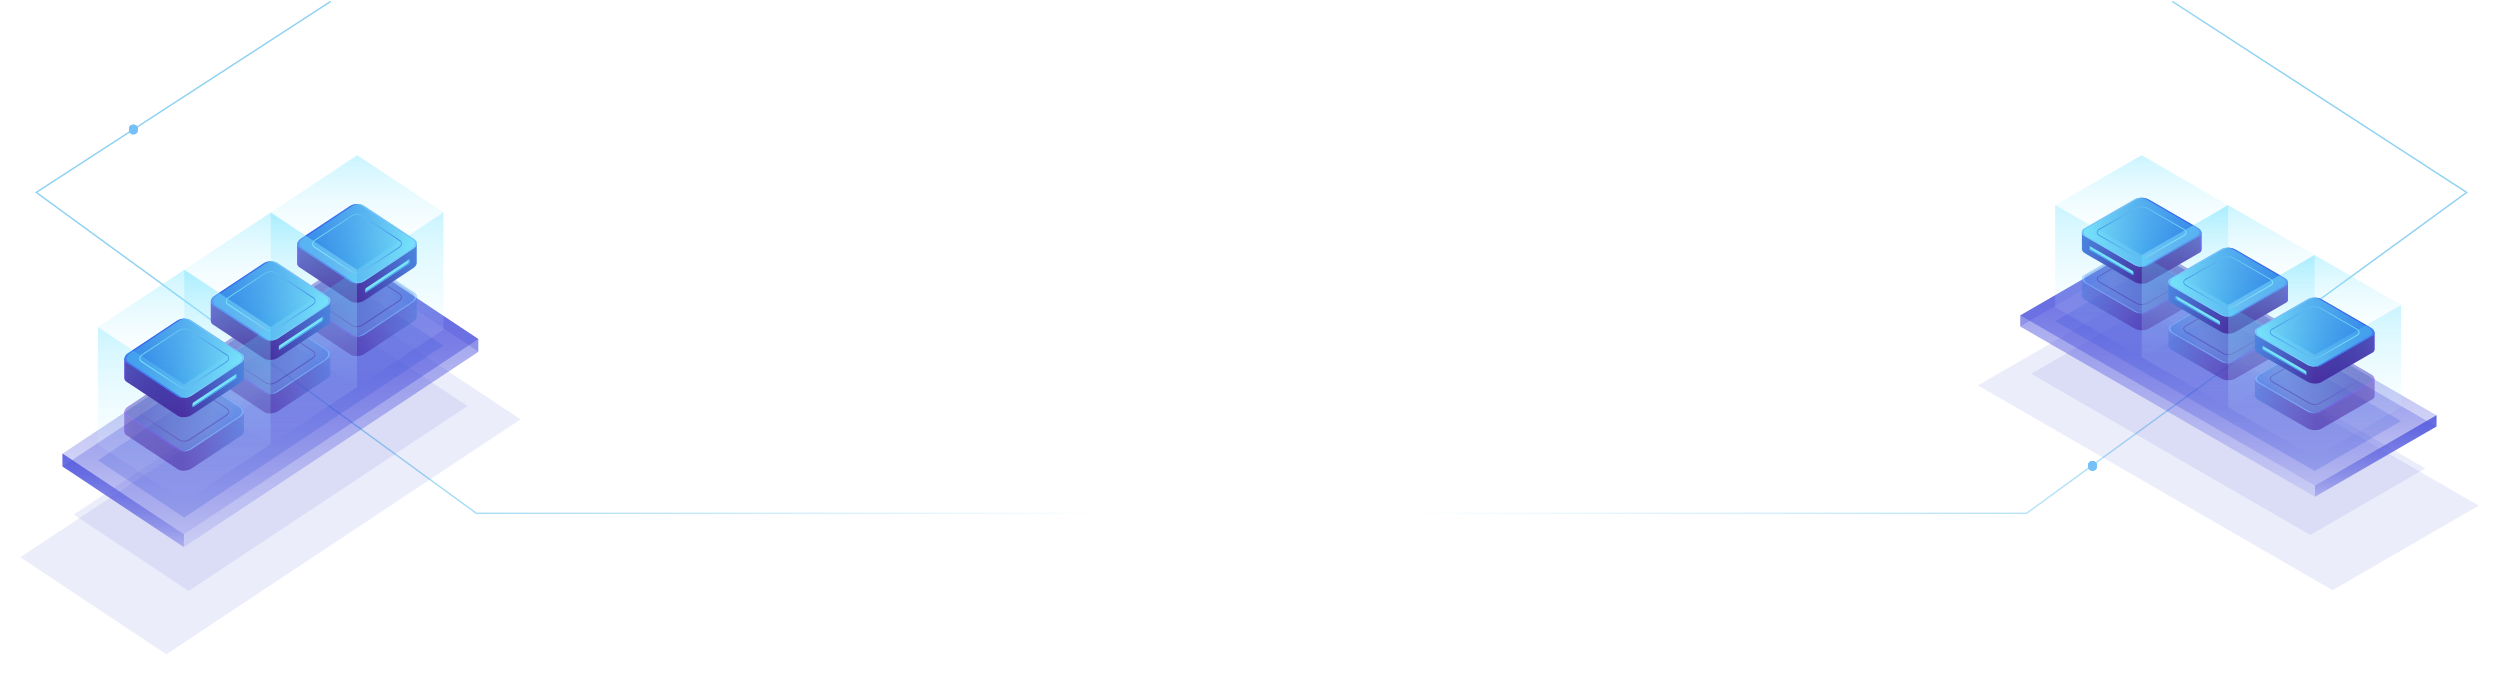 <svg width="1724" height="466" viewBox="0 0 1724 466" fill="none" xmlns="http://www.w3.org/2000/svg">
<path d="M1498 1L1701 132.686L1397.5 354L863 354" stroke="url(#paint0_linear_0_1)" stroke-opacity="0.5"/>
<path d="M228 1L25 132.686L328.5 354L863 354" stroke="url(#paint1_linear_0_1)" stroke-opacity="0.5"/>
<g filter="url(#filter0_f_0_1)">
<path d="M1464.87 207.512L1709.33 348.662L1608.56 407L1364 265.775L1464.87 207.512Z" fill="#444ADB" fill-opacity="0.1"/>
</g>
<path d="M1480.07 211.91L1672.5 323.017L1593.17 368.938L1400.67 257.772L1480.07 211.91Z" fill="#444ADB" fill-opacity="0.1"/>
<path d="M1476.98 176.739L1680.19 294.069L1596.42 342.562L1393.14 225.17L1476.98 176.739Z" fill="url(#paint2_linear_0_1)" fill-opacity="0.6"/>
<path d="M1680.19 294.066V286.371L1596.42 334.864L1596.42 342.561L1680.19 294.066Z" fill="url(#paint3_linear_0_1)" fill-opacity="0.6"/>
<path d="M1680.19 294.066V286.371L1596.42 334.864L1596.42 342.561L1680.19 294.066Z" fill="url(#paint4_linear_0_1)" fill-opacity="0.6"/>
<path d="M1477.03 169.076L1680.19 286.371L1596.42 334.864L1393.18 217.507L1477.03 169.076Z" fill="url(#paint5_linear_0_1)" fill-opacity="0.6"/>
<g filter="url(#filter1_f_0_1)">
<path d="M1536.48 221.501L1476.83 187.056L1417.26 221.453L1476.97 255.942L1536.55 290.31L1596.26 324.799L1655.77 290.358L1596.11 255.913L1536.48 221.501Z" fill="#2A48DA" fill-opacity="0.2"/>
</g>
<path d="M1476.94 176.711V169.016L1393.17 217.509L1393.17 225.207L1476.94 176.711Z" fill="#444ADB" fill-opacity="0.6"/>
<g opacity="0.5">
<path d="M1435.68 192.316H1453.08L1472.43 181.198C1474.88 179.754 1479.29 179.971 1482.17 181.631L1500.8 192.389H1518.13V204.012C1518.2 204.951 1517.62 205.89 1516.47 206.612L1481.45 226.827C1479 228.271 1474.59 228.054 1471.71 226.394L1438.06 206.973C1436.54 206.106 1435.75 205.023 1435.68 203.94V192.316Z" fill="url(#paint6_linear_0_1)"/>
<path d="M1516.97 204.807V193.183H1499.65L1481.02 182.425C1478.13 180.765 1473.8 180.62 1471.27 181.992L1451.92 193.183H1435.68V192.389H1453.08L1472.43 181.198C1474.88 179.754 1479.29 179.971 1482.17 181.631L1500.8 192.389H1518.13V204.012C1518.2 204.951 1517.62 205.89 1516.47 206.612L1516.25 206.756C1516.83 206.106 1517.05 205.456 1516.97 204.807Z" fill="#4908D4"/>
<path d="M1481.38 215.131L1516.4 194.915C1518.85 193.472 1518.56 190.945 1515.67 189.284L1482.03 169.863C1479.14 168.202 1474.81 168.058 1472.28 169.43L1437.27 189.645C1434.81 191.089 1435.1 193.616 1437.99 195.276L1471.71 214.77C1474.59 216.43 1478.93 216.575 1481.38 215.131Z" fill="url(#paint7_linear_0_1)"/>
<path d="M1437.41 189.717L1472.43 169.502C1473.73 168.78 1475.53 168.419 1477.34 168.563C1476.04 168.635 1474.74 168.924 1473.8 169.502L1438.78 189.717C1436.33 191.161 1436.62 193.688 1439.5 195.348L1473.15 214.77C1474.52 215.564 1476.25 215.997 1477.99 216.141C1475.89 216.286 1473.58 215.78 1471.78 214.77L1438.13 195.348C1435.17 193.688 1434.88 191.161 1437.41 189.717Z" fill="#6EB8FC"/>
<path d="M1477.12 210.366C1478.35 210.366 1479.5 210.149 1480.44 209.644L1506.5 194.627C1507.44 194.121 1507.88 193.399 1507.88 192.533C1507.88 191.594 1507.15 190.584 1505.93 189.934L1480.87 175.494C1478.64 174.195 1475.24 174.05 1473.37 175.206L1447.3 190.223C1446.36 190.728 1445.93 191.45 1445.93 192.316C1445.93 193.255 1446.65 194.266 1447.88 194.915L1472.93 209.355C1474.09 210.005 1475.68 210.366 1477.12 210.366ZM1476.69 174.917C1478.06 174.917 1479.5 175.278 1480.66 175.927L1505.71 190.367C1506.72 190.945 1507.3 191.739 1507.3 192.461C1507.3 193.038 1506.94 193.616 1506.22 194.049L1480.15 209.066C1478.35 210.077 1475.24 209.933 1473.22 208.777L1448.17 194.338C1447.16 193.76 1446.58 192.966 1446.58 192.244C1446.58 191.667 1446.94 191.089 1447.66 190.656L1473.73 175.639C1474.52 175.133 1475.53 174.917 1476.69 174.917Z" fill="#200689"/>
<path d="M1479.86 215.131L1514.88 194.915C1517.33 193.471 1517.05 190.944 1514.16 189.284L1480.51 169.863C1479.14 169.069 1477.48 168.635 1475.75 168.491C1477.91 168.347 1480.22 168.78 1482.03 169.863L1515.75 189.356C1518.63 191.017 1518.92 193.544 1516.47 194.988L1481.45 215.203C1480.15 215.925 1478.35 216.286 1476.47 216.141C1477.7 215.997 1478.93 215.708 1479.86 215.131Z" fill="#4908D4"/>
</g>
<path d="M1435.68 160.189H1453.08L1472.43 149.07C1474.88 147.626 1479.29 147.843 1482.17 149.503L1500.8 160.261H1518.13V171.885C1518.2 172.823 1517.62 173.762 1516.47 174.484L1481.45 194.699C1479 196.143 1474.59 195.927 1471.71 194.266L1438.06 174.845C1436.54 173.978 1435.75 172.895 1435.68 171.813V160.189Z" fill="url(#paint8_linear_0_1)"/>
<path d="M1516.97 172.679V161.055H1499.65L1481.02 150.298C1478.13 148.637 1473.8 148.493 1471.27 149.864L1451.92 161.055H1435.68V160.261H1453.08L1472.43 149.07C1474.88 147.626 1479.29 147.843 1482.17 149.503L1500.8 160.261H1518.13V171.885C1518.2 172.823 1517.62 173.762 1516.47 174.484L1516.25 174.628C1516.83 174.051 1517.05 173.329 1516.97 172.679Z" fill="#4908D4"/>
<path d="M1481.38 183.003L1516.4 162.787C1518.85 161.343 1518.56 158.816 1515.67 157.156L1482.03 137.735C1479.14 136.074 1474.81 135.93 1472.28 137.302L1437.27 157.517C1434.81 158.961 1435.1 161.488 1437.99 163.148L1471.71 182.642C1474.59 184.302 1478.93 184.447 1481.38 183.003Z" fill="url(#paint9_linear_0_1)"/>
<path d="M1437.41 157.589L1472.43 137.374C1473.73 136.652 1475.53 136.291 1477.34 136.436C1476.04 136.508 1474.74 136.797 1473.8 137.374L1438.78 157.589C1436.33 159.033 1436.62 161.56 1439.5 163.221L1473.15 182.642C1474.52 183.436 1476.25 183.869 1477.99 184.014C1475.89 184.158 1473.58 183.653 1471.78 182.642L1438.13 163.221C1435.17 161.56 1434.88 159.033 1437.41 157.589Z" fill="#6EB8FC"/>
<path d="M1477.12 178.238C1478.35 178.238 1479.5 178.021 1480.44 177.516L1506.5 162.499C1507.44 161.994 1507.88 161.272 1507.88 160.405C1507.88 159.467 1507.15 158.456 1505.93 157.806L1480.87 143.367C1478.64 142.067 1475.24 141.923 1473.37 143.078L1447.3 158.095C1446.36 158.6 1445.93 159.322 1445.93 160.189C1445.93 161.127 1446.65 162.138 1447.88 162.788L1472.93 177.227C1474.09 177.877 1475.68 178.238 1477.12 178.238ZM1480.08 176.938C1478.27 177.949 1475.17 177.805 1473.15 176.65L1448.1 162.21C1447.09 161.633 1446.51 160.838 1446.51 160.116C1446.51 159.539 1446.87 158.961 1447.59 158.528L1473.65 143.511C1475.39 142.5 1478.56 142.645 1480.59 143.8L1505.64 158.239C1506.65 158.817 1507.23 159.611 1507.23 160.333C1507.23 160.911 1506.87 161.488 1506.14 161.921L1480.08 176.938Z" fill="url(#paint10_linear_0_1)"/>
<path d="M1479.86 183.003L1514.88 162.788C1517.33 161.344 1517.05 158.817 1514.16 157.156L1480.51 137.735C1479.14 136.941 1477.48 136.508 1475.75 136.363C1477.91 136.219 1480.22 136.652 1482.03 137.735L1515.75 157.228C1518.63 158.889 1518.92 161.416 1516.47 162.86L1481.45 183.075C1480.15 183.797 1478.35 184.158 1476.47 184.014C1477.7 183.869 1478.93 183.58 1479.86 183.003Z" fill="#2551EC"/>
<path d="M1470.69 189.501L1441.09 172.39C1440.8 172.245 1440.59 171.812 1440.59 171.451V170.08C1440.59 169.719 1440.8 169.574 1441.09 169.719L1470.69 186.829C1470.98 186.974 1471.2 187.407 1471.2 187.768V189.14C1471.2 189.501 1470.98 189.717 1470.69 189.501Z" fill="#6DE0F6"/>
<path d="M1441.74 172.029C1441.45 171.884 1441.24 171.451 1441.24 171.09V169.791L1441.09 169.719C1440.8 169.574 1440.59 169.719 1440.59 170.08V171.451C1440.59 171.812 1440.8 172.245 1441.09 172.39L1470.69 189.501C1470.98 189.645 1471.2 189.501 1471.2 189.14V189.067L1441.74 172.029Z" fill="#267FE5"/>
<path d="M1476.83 107L1536.48 141.445L1476.97 175.887L1417.26 141.397L1476.83 107Z" fill="url(#paint11_linear_0_1)" fill-opacity="0.6"/>
<path d="M1536.48 211.984L1536.48 141.445L1476.97 175.887L1476.91 246.381L1536.48 211.984Z" fill="url(#paint12_linear_0_1)" fill-opacity="0.6"/>
<path d="M1417.23 211.866V141.327L1476.94 175.816L1476.88 246.311L1417.23 211.866Z" fill="url(#paint13_linear_0_1)" fill-opacity="0.6"/>
<g opacity="0.5">
<path d="M1495.34 226.755H1512.74L1532.09 215.637C1534.55 214.193 1538.95 214.409 1541.84 216.07L1560.46 226.827H1577.79V238.451C1577.86 239.39 1577.29 240.328 1576.13 241.05L1541.12 261.266C1538.66 262.71 1534.26 262.493 1531.37 260.833L1497.72 241.411C1496.21 240.545 1495.41 239.462 1495.34 238.379V226.755Z" fill="url(#paint14_linear_0_1)"/>
<path d="M1576.64 239.245V227.622H1559.31L1540.68 216.864C1537.79 215.204 1533.46 215.059 1530.94 216.431L1511.59 227.622H1495.34V226.827H1512.74L1532.09 215.637C1534.55 214.193 1538.95 214.409 1541.84 216.07L1560.46 226.827H1577.79V238.451C1577.86 239.39 1577.29 240.328 1576.13 241.05L1575.91 241.195C1576.49 240.545 1576.71 239.895 1576.64 239.245Z" fill="#4908D4"/>
<path d="M1541.04 249.57L1576.06 229.354C1578.51 227.91 1578.22 225.384 1575.34 223.723L1541.69 204.302C1538.8 202.641 1534.47 202.497 1531.95 203.869L1496.93 224.084C1494.48 225.528 1494.76 228.055 1497.65 229.715L1531.37 249.209C1534.26 250.869 1538.59 251.014 1541.04 249.57Z" fill="url(#paint15_linear_0_1)"/>
<path d="M1497.07 224.156L1532.09 203.941C1533.39 203.219 1535.19 202.858 1537 203.002C1535.7 203.074 1534.4 203.363 1533.46 203.941L1498.45 224.156C1495.99 225.6 1496.28 228.127 1499.17 229.787L1532.81 249.209C1534.18 250.003 1535.92 250.436 1537.65 250.58C1535.56 250.725 1533.24 250.219 1531.44 249.209L1497.8 229.787C1494.84 228.127 1494.55 225.6 1497.07 224.156Z" fill="#6EB8FC"/>
<path d="M1536.78 244.805C1538.01 244.805 1539.17 244.588 1540.1 244.083L1566.17 229.066C1567.11 228.56 1567.54 227.838 1567.54 226.972C1567.54 226.033 1566.82 225.022 1565.59 224.373L1540.54 209.933C1538.3 208.634 1534.91 208.489 1533.03 209.644L1506.97 224.661C1506.03 225.167 1505.59 225.889 1505.59 226.755C1505.59 227.694 1506.32 228.705 1507.54 229.354L1532.6 243.794C1533.75 244.444 1535.34 244.805 1536.78 244.805ZM1536.35 209.356C1537.72 209.356 1539.17 209.717 1540.32 210.366L1565.37 224.806C1566.38 225.383 1566.96 226.178 1566.96 226.9C1566.96 227.477 1566.6 228.055 1565.88 228.488L1539.82 243.505C1538.01 244.516 1534.91 244.371 1532.88 243.216L1507.83 228.777C1506.82 228.199 1506.24 227.405 1506.24 226.683C1506.24 226.105 1506.6 225.528 1507.33 225.095L1533.39 210.078C1534.18 209.572 1535.2 209.356 1536.35 209.356Z" fill="#200689"/>
<path d="M1539.53 249.57L1574.54 229.355C1577 227.911 1576.71 225.384 1573.82 223.723L1540.18 204.302C1538.8 203.508 1537.14 203.075 1535.41 202.93C1537.58 202.786 1539.89 203.219 1541.69 204.302L1575.41 223.795C1578.3 225.456 1578.59 227.983 1576.13 229.427L1541.11 249.642C1539.82 250.364 1538.01 250.725 1536.13 250.581C1537.36 250.436 1538.59 250.147 1539.53 249.57Z" fill="#4908D4"/>
</g>
<path d="M1495.34 194.628H1512.74L1532.09 183.509C1534.55 182.065 1538.95 182.282 1541.84 183.942L1560.46 194.7H1577.79V206.324C1577.86 207.262 1577.29 208.201 1576.13 208.923L1541.12 229.138C1538.66 230.582 1534.26 230.365 1531.37 228.705L1497.72 209.284C1496.21 208.417 1495.41 207.334 1495.34 206.251V194.628Z" fill="url(#paint16_linear_0_1)"/>
<path d="M1576.64 207.118V195.494H1559.31L1540.68 184.737C1537.79 183.076 1533.46 182.932 1530.94 184.303L1511.59 195.494H1495.34V194.7H1512.74L1532.09 183.509C1534.55 182.065 1538.95 182.282 1541.84 183.942L1560.46 194.7H1577.79V206.324C1577.86 207.262 1577.29 208.201 1576.13 208.923L1575.91 209.067C1576.49 208.49 1576.71 207.768 1576.64 207.118Z" fill="#4908D4"/>
<path d="M1541.04 217.442L1576.06 197.227C1578.51 195.783 1578.22 193.256 1575.34 191.595L1541.69 172.174C1538.8 170.514 1534.47 170.369 1531.95 171.741L1496.93 191.956C1494.48 193.4 1494.76 195.927 1497.65 197.588L1531.37 217.081C1534.26 218.742 1538.59 218.886 1541.04 217.442Z" fill="url(#paint17_linear_0_1)"/>
<path d="M1497.07 192.028L1532.09 171.813C1533.39 171.091 1535.19 170.73 1537 170.875C1535.7 170.947 1534.4 171.236 1533.46 171.813L1498.45 192.028C1495.99 193.472 1496.28 195.999 1499.17 197.66L1532.81 217.081C1534.18 217.875 1535.92 218.308 1537.65 218.453C1535.56 218.597 1533.24 218.092 1531.44 217.081L1497.8 197.66C1494.84 195.999 1494.55 193.472 1497.07 192.028Z" fill="#6EB8FC"/>
<path d="M1536.78 212.677C1538.01 212.677 1539.17 212.46 1540.1 211.955L1566.17 196.938C1567.11 196.432 1567.54 195.71 1567.54 194.844C1567.54 193.906 1566.82 192.895 1565.59 192.245L1540.54 177.805C1538.3 176.506 1534.91 176.362 1533.03 177.517L1506.97 192.534C1506.03 193.039 1505.59 193.761 1505.59 194.627C1505.59 195.566 1506.32 196.577 1507.54 197.227L1532.6 211.666C1533.75 212.316 1535.34 212.677 1536.78 212.677ZM1539.74 211.377C1537.94 212.388 1534.83 212.244 1532.81 211.089L1507.76 196.649C1506.75 196.071 1506.17 195.277 1506.17 194.555C1506.17 193.978 1506.53 193.4 1507.25 192.967L1533.32 177.95C1535.05 176.939 1538.23 177.083 1540.25 178.239L1565.3 192.678C1566.31 193.256 1566.89 194.05 1566.89 194.772C1566.89 195.349 1566.53 195.927 1565.81 196.36L1539.74 211.377Z" fill="url(#paint18_linear_0_1)"/>
<path d="M1539.53 217.442L1574.54 197.227C1577 195.783 1576.71 193.256 1573.82 191.595L1540.18 172.174C1538.8 171.38 1537.14 170.947 1535.41 170.802C1537.58 170.658 1539.89 171.091 1541.69 172.174L1575.41 191.668C1578.3 193.328 1578.59 195.855 1576.13 197.299L1541.11 217.514C1539.82 218.236 1538.01 218.597 1536.13 218.453C1537.36 218.308 1538.59 218.02 1539.53 217.442Z" fill="#2551EC"/>
<path d="M1530.36 223.94L1500.76 206.829C1500.47 206.685 1500.25 206.251 1500.25 205.89V204.519C1500.25 204.158 1500.47 204.013 1500.76 204.158L1530.36 221.268C1530.65 221.413 1530.86 221.846 1530.86 222.207V223.579C1530.86 223.94 1530.65 224.156 1530.36 223.94Z" fill="#6DE0F6"/>
<path d="M1501.41 206.468C1501.12 206.324 1500.9 205.89 1500.9 205.529V204.23L1500.76 204.158C1500.47 204.013 1500.25 204.158 1500.25 204.519V205.89C1500.25 206.251 1500.47 206.685 1500.76 206.829L1530.36 223.94C1530.65 224.084 1530.86 223.94 1530.86 223.579V223.507L1501.41 206.468Z" fill="#267FE5"/>
<path d="M1536.49 141.439L1596.14 175.884L1536.63 210.326L1476.92 175.836L1536.49 141.439Z" fill="url(#paint19_linear_0_1)" fill-opacity="0.6"/>
<path d="M1596.15 246.423L1596.15 175.885L1536.63 210.326L1536.58 280.82L1596.15 246.423Z" fill="url(#paint20_linear_0_1)" fill-opacity="0.6"/>
<path d="M1476.93 246.375V175.837L1536.63 210.326L1536.58 280.821L1476.93 246.375Z" fill="url(#paint21_linear_0_1)" fill-opacity="0.6"/>
<g opacity="0.5">
<path d="M1554.97 261.173H1572.36L1591.71 250.055C1594.17 248.611 1598.57 248.828 1601.46 250.488L1620.09 261.246H1637.41V272.869C1637.49 273.808 1636.91 274.746 1635.75 275.468L1600.74 295.684C1598.28 297.128 1593.88 296.911 1590.99 295.251L1557.35 275.829C1555.83 274.963 1555.04 273.88 1554.97 272.797V261.173Z" fill="url(#paint22_linear_0_1)"/>
<path d="M1636.26 273.664V262.04H1618.93L1600.31 251.282C1597.42 249.622 1593.09 249.477 1590.56 250.849L1571.21 262.04H1554.97V261.246H1572.36L1591.71 250.055C1594.17 248.611 1598.57 248.828 1601.46 250.488L1620.09 261.246H1637.41V272.869C1637.49 273.808 1636.91 274.746 1635.75 275.468L1635.54 275.613C1636.12 274.963 1636.33 274.313 1636.26 273.664Z" fill="#4908D4"/>
<path d="M1600.67 283.988L1635.68 263.772C1638.14 262.328 1637.85 259.802 1634.96 258.141L1601.32 238.72C1598.43 237.059 1594.1 236.915 1591.57 238.287L1556.55 258.502C1554.1 259.946 1554.39 262.473 1557.28 264.133L1590.99 283.627C1593.88 285.287 1598.21 285.432 1600.67 283.988Z" fill="url(#paint23_linear_0_1)"/>
<path d="M1556.7 258.574L1591.71 238.359C1593.01 237.637 1594.82 237.276 1596.62 237.42C1595.32 237.492 1594.02 237.781 1593.08 238.359L1558.07 258.574C1555.61 260.018 1555.9 262.545 1558.79 264.206L1592.44 283.627C1593.81 284.421 1595.54 284.854 1597.27 284.999C1595.18 285.143 1592.87 284.638 1591.06 283.627L1557.42 264.206C1554.46 262.545 1554.17 260.018 1556.7 258.574Z" fill="#6EB8FC"/>
<path d="M1596.41 279.223C1597.63 279.223 1598.79 279.006 1599.73 278.501L1625.79 263.484C1626.73 262.978 1627.16 262.256 1627.16 261.39C1627.16 260.451 1626.44 259.441 1625.21 258.791L1600.16 244.351C1597.92 243.052 1594.53 242.907 1592.65 244.062L1566.59 259.08C1565.65 259.585 1565.22 260.307 1565.22 261.173C1565.22 262.112 1565.94 263.123 1567.17 263.772L1592.22 278.212C1593.37 278.862 1594.96 279.223 1596.41 279.223ZM1595.97 243.774C1597.34 243.774 1598.79 244.135 1599.94 244.784L1625 259.224C1626.01 259.802 1626.59 260.596 1626.59 261.318C1626.59 261.895 1626.22 262.473 1625.5 262.906L1599.44 277.923C1597.63 278.934 1594.53 278.789 1592.51 277.634L1567.46 263.195C1566.44 262.617 1565.87 261.823 1565.87 261.101C1565.87 260.523 1566.23 259.946 1566.95 259.513L1593.01 244.496C1593.81 243.99 1594.82 243.774 1595.97 243.774Z" fill="#200689"/>
<path d="M1599.15 283.988L1634.17 263.773C1636.62 262.329 1636.33 259.802 1633.44 258.141L1599.8 238.72C1598.43 237.926 1596.77 237.493 1595.03 237.348C1597.2 237.204 1599.51 237.637 1601.32 238.72L1635.03 258.213C1637.92 259.874 1638.21 262.401 1635.75 263.845L1600.74 284.06C1599.44 284.782 1597.63 285.143 1595.76 284.999C1596.98 284.854 1598.21 284.565 1599.15 283.988Z" fill="#4908D4"/>
</g>
<path d="M1554.97 229.046H1572.36L1591.71 217.927C1594.17 216.483 1598.57 216.7 1601.46 218.36L1620.09 229.118H1637.41V240.742C1637.49 241.68 1636.91 242.619 1635.75 243.341L1600.74 263.556C1598.28 265 1593.88 264.783 1590.99 263.123L1557.35 243.702C1555.83 242.835 1555.04 241.752 1554.97 240.669V229.046Z" fill="url(#paint24_linear_0_1)"/>
<path d="M1636.26 241.536V229.912H1618.93L1600.31 219.154C1597.42 217.494 1593.09 217.35 1590.56 218.721L1571.21 229.912H1554.97V229.118H1572.36L1591.71 217.927C1594.17 216.483 1598.57 216.7 1601.46 218.36L1620.09 229.118H1637.41V240.742C1637.49 241.68 1636.91 242.619 1635.75 243.341L1635.54 243.485C1636.12 242.907 1636.33 242.185 1636.26 241.536Z" fill="#4908D4"/>
<path d="M1600.67 251.86L1635.68 231.645C1638.14 230.201 1637.85 227.674 1634.96 226.013L1601.32 206.592C1598.43 204.932 1594.1 204.787 1591.57 206.159L1556.55 226.374C1554.1 227.818 1554.39 230.345 1557.28 232.006L1590.99 251.499C1593.88 253.159 1598.21 253.304 1600.67 251.86Z" fill="url(#paint25_linear_0_1)"/>
<path d="M1556.7 226.446L1591.71 206.231C1593.01 205.509 1594.82 205.148 1596.62 205.293C1595.32 205.365 1594.02 205.654 1593.08 206.231L1558.07 226.446C1555.61 227.89 1555.9 230.417 1558.79 232.078L1592.44 251.499C1593.81 252.293 1595.54 252.726 1597.27 252.871C1595.18 253.015 1592.87 252.51 1591.06 251.499L1557.42 232.078C1554.46 230.417 1554.17 227.89 1556.7 226.446Z" fill="#6EB8FC"/>
<path d="M1596.41 247.095C1597.63 247.095 1598.79 246.878 1599.73 246.373L1625.79 231.356C1626.73 230.85 1627.16 230.128 1627.16 229.262C1627.16 228.323 1626.44 227.313 1625.21 226.663L1600.16 212.223C1597.92 210.924 1594.53 210.779 1592.65 211.935L1566.59 226.952C1565.65 227.457 1565.22 228.179 1565.22 229.045C1565.22 229.984 1565.94 230.995 1567.17 231.645L1592.22 246.084C1593.37 246.734 1594.96 247.095 1596.41 247.095ZM1599.37 245.795C1597.56 246.806 1594.46 246.662 1592.44 245.507L1567.38 231.067C1566.37 230.489 1565.79 229.695 1565.79 228.973C1565.79 228.396 1566.16 227.818 1566.88 227.385L1592.94 212.368C1594.67 211.357 1597.85 211.501 1599.87 212.657L1624.92 227.096C1625.94 227.674 1626.51 228.468 1626.51 229.19C1626.51 229.767 1626.15 230.345 1625.43 230.778L1599.37 245.795Z" fill="url(#paint26_linear_0_1)"/>
<path d="M1599.15 251.86L1634.17 231.645C1636.62 230.201 1636.33 227.674 1633.44 226.013L1599.8 206.592C1598.43 205.798 1596.77 205.365 1595.03 205.221C1597.2 205.076 1599.51 205.509 1601.32 206.592L1635.03 226.086C1637.92 227.746 1638.21 230.273 1635.75 231.717L1600.74 251.932C1599.44 252.654 1597.63 253.015 1595.76 252.871C1596.98 252.727 1598.21 252.438 1599.15 251.86Z" fill="#2551EC"/>
<path d="M1589.98 258.358L1560.38 241.247C1560.09 241.103 1559.87 240.669 1559.87 240.308V238.937C1559.87 238.576 1560.09 238.431 1560.38 238.576L1589.98 255.687C1590.27 255.831 1590.49 256.264 1590.49 256.625V257.997C1590.49 258.358 1590.27 258.574 1589.98 258.358Z" fill="#6DE0F6"/>
<path d="M1561.03 240.886C1560.74 240.742 1560.52 240.308 1560.52 239.947V238.648L1560.38 238.576C1560.09 238.431 1559.87 238.576 1559.87 238.937V240.308C1559.87 240.669 1560.09 241.103 1560.38 241.247L1589.98 258.358C1590.27 258.502 1590.49 258.358 1590.49 257.997V257.925L1561.03 240.886Z" fill="#267FE5"/>
<path d="M1596.11 175.857L1655.77 210.302L1596.26 244.744L1536.55 210.254L1596.11 175.857Z" fill="url(#paint27_linear_0_1)" fill-opacity="0.6"/>
<path d="M1655.77 280.841L1655.77 210.302L1596.26 244.744L1596.2 315.238L1655.77 280.841Z" fill="url(#paint28_linear_0_1)" fill-opacity="0.6"/>
<path d="M1536.55 280.793V210.254L1596.26 244.744L1596.2 315.238L1536.55 280.793Z" fill="url(#paint29_linear_0_1)" fill-opacity="0.6"/>
<g filter="url(#filter2_f_0_1)">
<path d="M258.229 222.331L14 384.29L114.675 451.229L359 289.184L258.229 222.331Z" fill="#444ADB" fill-opacity="0.1"/>
</g>
<path d="M243.043 227.377L50.797 354.864L130.044 407.555L322.366 280L243.043 227.377Z" fill="#444ADB" fill-opacity="0.1"/>
<path d="M246.124 187.021L43.111 321.648L126.796 377.29L329.89 242.592L246.124 187.021Z" fill="url(#paint30_linear_0_1)" fill-opacity="0.6"/>
<path d="M43.11 321.645V312.815L126.795 368.457L126.797 377.29L43.11 321.645Z" fill="url(#paint31_linear_0_1)" fill-opacity="0.6"/>
<path d="M43.11 321.645V312.815L126.795 368.457L126.797 377.29L43.11 321.645Z" fill="url(#paint32_linear_0_1)" fill-opacity="0.6"/>
<path d="M246.077 178.228L43.111 312.815L126.796 368.457L329.843 233.799L246.077 178.228Z" fill="url(#paint33_linear_0_1)" fill-opacity="0.6"/>
<g filter="url(#filter3_f_0_1)">
<path d="M186.684 238.381L246.281 198.858L305.792 238.326L246.138 277.9L186.617 317.335L126.964 356.909L67.509 317.39L127.106 277.866L186.684 238.381Z" fill="#2A48DA" fill-opacity="0.2"/>
</g>
<path d="M246.171 186.989V178.159L329.856 233.801L329.858 242.634L246.171 186.989Z" fill="#444ADB" fill-opacity="0.6"/>
<g opacity="0.5">
<path d="M287.389 204.894H270.006L250.675 192.137C248.223 190.48 243.823 190.728 240.938 192.634L222.329 204.977H205.018V218.315C204.946 219.392 205.523 220.468 206.677 221.297L241.659 244.492C244.112 246.149 248.512 245.901 251.397 243.995L285.009 221.711C286.524 220.717 287.317 219.474 287.389 218.232V204.894Z" fill="url(#paint34_linear_0_1)"/>
<path d="M206.172 219.226V205.888H223.483L242.092 193.545C244.977 191.64 249.305 191.474 251.83 193.048L271.16 205.888H287.389V204.977H270.006L250.675 192.137C248.223 190.48 243.823 190.728 240.938 192.634L222.329 204.977H205.018V218.315C204.946 219.392 205.523 220.468 206.677 221.297L206.893 221.463C206.316 220.717 206.1 219.971 206.172 219.226Z" fill="#4908D4"/>
<path d="M241.73 231.072L206.748 207.877C204.295 206.22 204.584 203.32 207.469 201.415L241.081 179.131C243.966 177.225 248.294 177.06 250.819 178.633L285.801 201.829C288.254 203.486 287.965 206.385 285.08 208.291L251.396 230.658C248.51 232.563 244.183 232.729 241.73 231.072Z" fill="url(#paint35_linear_0_1)"/>
<path d="M285.659 201.911L250.676 178.716C249.378 177.887 247.575 177.473 245.772 177.639C247.07 177.722 248.368 178.053 249.306 178.716L284.289 201.911C286.741 203.568 286.453 206.468 283.567 208.373L249.955 230.657C248.585 231.569 246.854 232.066 245.123 232.231C247.214 232.397 249.522 231.817 251.326 230.657L284.938 208.373C287.895 206.468 288.184 203.568 285.659 201.911Z" fill="#6EB8FC"/>
<path d="M245.987 225.605C244.761 225.605 243.607 225.356 242.669 224.776L216.631 207.545C215.693 206.965 215.26 206.137 215.26 205.143C215.26 204.066 215.982 202.906 217.208 202.16L242.237 185.592C244.473 184.101 247.863 183.935 249.738 185.261L275.777 202.492C276.714 203.072 277.147 203.9 277.147 204.894C277.147 205.971 276.426 207.131 275.2 207.877L250.171 224.445C249.017 225.19 247.43 225.605 245.987 225.605ZM246.42 184.929C245.05 184.929 243.607 185.344 242.453 186.089L217.424 202.658C216.414 203.32 215.837 204.232 215.837 205.06C215.837 205.723 216.198 206.385 216.919 206.882L242.958 224.113C244.761 225.273 247.863 225.108 249.882 223.782L274.911 207.214C275.921 206.551 276.498 205.64 276.498 204.811C276.498 204.149 276.137 203.486 275.416 202.989L249.377 185.758C248.584 185.178 247.574 184.929 246.42 184.929Z" fill="#200689"/>
<path d="M243.246 231.072L208.264 207.877C205.811 206.22 206.1 203.32 208.985 201.415L242.597 179.131C243.968 178.219 245.627 177.722 247.358 177.557C245.194 177.391 242.886 177.888 241.082 179.131L207.398 201.498C204.513 203.403 204.225 206.303 206.677 207.959L241.66 231.155C242.958 231.983 244.761 232.398 246.636 232.232C245.41 232.066 244.184 231.735 243.246 231.072Z" fill="#4908D4"/>
</g>
<path d="M287.389 168.03H270.006L250.675 155.272C248.223 153.615 243.823 153.864 240.938 155.769L222.329 168.113H205.018V181.45C204.946 182.527 205.523 183.604 206.677 184.432L241.659 207.628C244.112 209.285 248.512 209.036 251.397 207.131L285.009 184.847C286.524 183.852 287.317 182.61 287.389 181.367V168.03Z" fill="url(#paint36_linear_0_1)"/>
<path d="M206.172 182.361V169.024H223.483L242.092 156.68C244.977 154.775 249.305 154.609 251.83 156.183L271.16 169.024H287.389V168.113H270.006L250.675 155.272C248.223 153.615 243.823 153.864 240.938 155.769L222.329 168.113H205.018V181.45C204.946 182.527 205.523 183.604 206.677 184.432L206.893 184.598C206.316 183.935 206.1 183.107 206.172 182.361Z" fill="#4908D4"/>
<path d="M241.73 194.208L206.748 171.012C204.295 169.355 204.584 166.456 207.469 164.55L241.081 142.266C243.966 140.361 248.294 140.195 250.819 141.769L285.801 164.965C288.254 166.621 287.965 169.521 285.08 171.426L251.396 193.793C248.51 195.699 244.183 195.864 241.73 194.208Z" fill="url(#paint37_linear_0_1)"/>
<path d="M285.659 165.048L250.676 141.852C249.378 141.024 247.575 140.609 245.772 140.775C247.07 140.858 248.368 141.189 249.306 141.852L284.289 165.048C286.741 166.704 286.453 169.604 283.567 171.509L249.955 193.794C248.585 194.705 246.854 195.202 245.123 195.368C247.214 195.533 249.522 194.953 251.326 193.794L284.938 171.509C287.895 169.604 288.184 166.704 285.659 165.048Z" fill="#6EB8FC"/>
<path d="M245.987 188.741C244.761 188.741 243.607 188.492 242.669 187.912L216.631 170.681C215.693 170.101 215.26 169.273 215.26 168.279C215.26 167.202 215.982 166.042 217.208 165.297L242.237 148.728C244.473 147.237 247.863 147.071 249.738 148.397L275.777 165.628C276.714 166.208 277.147 167.036 277.147 168.03C277.147 169.107 276.426 170.267 275.2 171.013L250.171 187.581C249.017 188.327 247.43 188.741 245.987 188.741ZM243.03 187.25C244.833 188.409 247.935 188.244 249.954 186.918L274.983 170.35C275.993 169.687 276.57 168.776 276.57 167.948C276.57 167.285 276.209 166.622 275.488 166.125L249.449 148.894C247.718 147.734 244.545 147.9 242.525 149.225L217.496 165.794C216.486 166.456 215.909 167.368 215.909 168.196C215.909 168.859 216.27 169.521 216.991 170.019L243.03 187.25Z" fill="url(#paint38_linear_0_1)"/>
<path d="M243.246 194.208L208.264 171.012C205.811 169.355 206.1 166.456 208.985 164.55L242.597 142.266C243.968 141.355 245.627 140.858 247.358 140.692C245.194 140.526 242.886 141.023 241.082 142.266L207.398 164.633C204.513 166.539 204.225 169.438 206.677 171.095L241.66 194.29C242.958 195.119 244.761 195.533 246.636 195.367C245.41 195.202 244.184 194.87 243.246 194.208Z" fill="#2551EC"/>
<path d="M252.407 201.664L281.98 182.03C282.268 181.865 282.485 181.367 282.485 180.953V179.379C282.485 178.965 282.268 178.799 281.98 178.965L252.407 198.599C252.118 198.764 251.902 199.261 251.902 199.675V201.249C251.902 201.664 252.118 201.912 252.407 201.664Z" fill="#6DE0F6"/>
<path d="M281.331 181.616C281.619 181.45 281.835 180.953 281.835 180.539V179.048L281.98 178.965C282.268 178.799 282.485 178.965 282.485 179.379V180.953C282.485 181.367 282.268 181.865 281.98 182.03L252.407 201.664C252.118 201.829 251.902 201.664 251.902 201.249V201.167L281.331 181.616Z" fill="#267FE5"/>
<path d="M246.28 107L186.684 146.523L246.138 186.042L305.792 146.468L246.28 107Z" fill="url(#paint39_linear_0_1)" fill-opacity="0.6"/>
<path d="M186.685 227.461L186.685 146.523L246.139 186.042L246.196 266.929L186.685 227.461Z" fill="url(#paint40_linear_0_1)" fill-opacity="0.6"/>
<path d="M305.823 227.326V146.388L246.172 185.962L246.229 266.849L305.823 227.326Z" fill="url(#paint41_linear_0_1)" fill-opacity="0.6"/>
<g opacity="0.5">
<path d="M227.782 244.411H210.399L191.069 231.653C188.616 229.996 184.216 230.245 181.331 232.15L162.722 244.494H145.411V257.831C145.339 258.908 145.916 259.985 147.07 260.813L182.052 284.009C184.505 285.666 188.905 285.417 191.79 283.512L225.402 261.228C226.917 260.233 227.71 258.991 227.782 257.748V244.411Z" fill="url(#paint42_linear_0_1)"/>
<path d="M146.565 258.742V245.405H163.876L182.485 233.061C185.37 231.156 189.698 230.99 192.223 232.564L211.553 245.405H227.782V244.494H210.399L191.069 231.653C188.616 229.996 184.216 230.245 181.331 232.15L162.722 244.494H145.411V257.831C145.339 258.908 145.916 259.985 147.07 260.813L147.286 260.979C146.709 260.233 146.493 259.488 146.565 258.742Z" fill="#4908D4"/>
<path d="M182.125 270.589L147.143 247.393C144.69 245.736 144.979 242.837 147.864 240.931L181.476 218.647C184.361 216.742 188.689 216.576 191.214 218.15L226.196 241.346C228.649 243.002 228.36 245.902 225.475 247.807L191.791 270.174C188.905 272.08 184.578 272.245 182.125 270.589Z" fill="url(#paint43_linear_0_1)"/>
<path d="M226.052 241.428L191.07 218.232C189.771 217.404 187.968 216.99 186.165 217.155C187.463 217.238 188.761 217.57 189.699 218.232L224.682 241.428C227.134 243.085 226.846 245.984 223.96 247.89L190.348 270.174C188.978 271.085 187.247 271.582 185.516 271.748C187.607 271.914 189.915 271.334 191.719 270.174L225.331 247.89C228.288 245.984 228.577 243.085 226.052 241.428Z" fill="#6EB8FC"/>
<path d="M186.38 265.121C185.154 265.121 184 264.873 183.062 264.293L157.024 247.062C156.086 246.482 155.653 245.653 155.653 244.659C155.653 243.582 156.375 242.423 157.601 241.677L182.63 225.109C184.866 223.618 188.256 223.452 190.131 224.777L216.17 242.008C217.107 242.588 217.54 243.417 217.54 244.411C217.54 245.488 216.819 246.647 215.593 247.393L190.564 263.961C189.41 264.707 187.823 265.121 186.38 265.121ZM186.813 224.446C185.443 224.446 184 224.86 182.846 225.606L157.817 242.174C156.807 242.837 156.23 243.748 156.23 244.576C156.23 245.239 156.591 245.902 157.312 246.399L183.351 263.63C185.154 264.79 188.256 264.624 190.275 263.299L215.304 246.73C216.314 246.068 216.891 245.156 216.891 244.328C216.891 243.665 216.53 243.002 215.809 242.505L189.77 225.274C188.977 224.694 187.967 224.446 186.813 224.446Z" fill="#200689"/>
<path d="M183.64 270.589L148.657 247.393C146.205 245.736 146.493 242.837 149.379 240.931L182.991 218.647C184.361 217.736 186.02 217.239 187.751 217.073C185.587 216.907 183.279 217.404 181.476 218.647L147.792 241.014C144.907 242.92 144.618 245.819 147.07 247.476L182.053 270.671C183.351 271.5 185.155 271.914 187.03 271.748C185.804 271.583 184.578 271.251 183.64 270.589Z" fill="#4908D4"/>
</g>
<path d="M227.782 207.546H210.399L191.069 194.789C188.616 193.132 184.216 193.38 181.331 195.286L162.722 207.629H145.411V220.966C145.339 222.043 145.916 223.12 147.07 223.949L182.052 247.144C184.505 248.801 188.905 248.553 191.79 246.647L225.402 224.363C226.917 223.369 227.71 222.126 227.782 220.884V207.546Z" fill="url(#paint44_linear_0_1)"/>
<path d="M146.565 221.878V208.54H163.876L182.485 196.197C185.37 194.291 189.698 194.126 192.223 195.7L211.553 208.54H227.782V207.629H210.399L191.069 194.789C188.616 193.132 184.216 193.38 181.331 195.286L162.722 207.629H145.411V220.966C145.339 222.043 145.916 223.12 147.07 223.949L147.286 224.114C146.709 223.452 146.493 222.623 146.565 221.878Z" fill="#4908D4"/>
<path d="M182.125 233.724L147.143 210.528C144.69 208.872 144.979 205.972 147.864 204.067L181.476 181.782C184.361 179.877 188.689 179.711 191.214 181.285L226.196 204.481C228.649 206.138 228.36 209.037 225.475 210.943L191.791 233.31C188.905 235.215 184.578 235.381 182.125 233.724Z" fill="url(#paint45_linear_0_1)"/>
<path d="M226.052 204.563L191.07 181.368C189.771 180.539 187.968 180.125 186.165 180.291C187.463 180.374 188.761 180.705 189.699 181.368L224.682 204.563C227.134 206.22 226.846 209.12 223.96 211.025L190.348 233.309C188.978 234.221 187.247 234.718 185.516 234.883C187.607 235.049 189.915 234.469 191.719 233.309L225.331 211.025C228.288 209.12 228.577 206.22 226.052 204.563Z" fill="#6EB8FC"/>
<path d="M186.38 228.256C185.154 228.256 184 228.008 183.062 227.428L157.024 210.197C156.086 209.617 155.653 208.789 155.653 207.795C155.653 206.718 156.375 205.558 157.601 204.812L182.63 188.244C184.866 186.753 188.256 186.587 190.131 187.913L216.17 205.144C217.107 205.724 217.54 206.552 217.54 207.546C217.54 208.623 216.819 209.783 215.593 210.528L190.564 227.097C189.41 227.842 187.823 228.256 186.38 228.256ZM183.423 226.765C185.226 227.925 188.328 227.759 190.347 226.434L215.376 209.866C216.386 209.203 216.963 208.292 216.963 207.463C216.963 206.801 216.602 206.138 215.881 205.641L189.843 188.41C188.111 187.25 184.938 187.416 182.918 188.741L157.889 205.309C156.88 205.972 156.302 206.883 156.302 207.712C156.302 208.375 156.663 209.037 157.384 209.534L183.423 226.765Z" fill="url(#paint46_linear_0_1)"/>
<path d="M183.64 233.724L148.657 210.528C146.205 208.872 146.493 205.972 149.379 204.067L182.991 181.782C184.361 180.871 186.02 180.374 187.751 180.208C185.587 180.043 183.279 180.54 181.476 181.782L147.792 204.15C144.907 206.055 144.618 208.954 147.07 210.611L182.053 233.807C183.351 234.635 185.155 235.049 187.03 234.884C185.804 234.718 184.578 234.387 183.64 233.724Z" fill="#2551EC"/>
<path d="M192.8 241.18L222.373 221.546C222.662 221.38 222.878 220.883 222.878 220.469V218.895C222.878 218.481 222.662 218.315 222.373 218.481L192.8 238.114C192.512 238.28 192.295 238.777 192.295 239.191V240.765C192.295 241.18 192.512 241.428 192.8 241.18Z" fill="#6DE0F6"/>
<path d="M221.724 221.132C222.013 220.966 222.229 220.469 222.229 220.055V218.564L222.373 218.481C222.662 218.315 222.878 218.481 222.878 218.895V220.469C222.878 220.883 222.662 221.38 222.373 221.546L192.8 241.18C192.512 241.345 192.295 241.18 192.295 240.765V240.682L221.724 221.132Z" fill="#267FE5"/>
<path d="M186.672 146.516L127.076 186.039L186.53 225.559L246.183 185.985L186.672 146.516Z" fill="url(#paint47_linear_0_1)" fill-opacity="0.6"/>
<path d="M127.075 266.978L127.075 186.04L186.529 225.559L186.586 306.447L127.075 266.978Z" fill="url(#paint48_linear_0_1)" fill-opacity="0.6"/>
<path d="M246.18 266.923V185.985L186.529 225.559L186.586 306.446L246.18 266.923Z" fill="url(#paint49_linear_0_1)" fill-opacity="0.6"/>
<g opacity="0.5">
<path d="M168.215 283.902H150.832L131.502 271.145C129.049 269.488 124.649 269.736 121.764 271.642L103.155 283.985H85.844V297.323C85.772 298.399 86.349 299.476 87.503 300.305L122.486 323.5C124.938 325.157 129.338 324.909 132.223 323.003L165.835 300.719C167.35 299.725 168.143 298.482 168.215 297.24V283.902Z" fill="url(#paint50_linear_0_1)"/>
<path d="M86.998 298.234V284.896H104.309L122.918 272.553C125.803 270.648 130.131 270.482 132.656 272.056L151.986 284.896H168.215V283.985H150.832L131.502 271.145C129.049 269.488 124.649 269.736 121.764 271.642L103.155 283.985H85.844V297.323C85.772 298.399 86.349 299.476 87.503 300.305L87.719 300.471C87.142 299.725 86.926 298.979 86.998 298.234Z" fill="#4908D4"/>
<path d="M122.558 310.081L87.575 286.885C85.123 285.228 85.412 282.329 88.297 280.423L121.909 258.139C124.794 256.234 129.122 256.068 131.646 257.642L166.629 280.838C169.081 282.494 168.793 285.394 165.908 287.299L132.223 309.666C129.338 311.572 125.01 311.737 122.558 310.081Z" fill="url(#paint51_linear_0_1)"/>
<path d="M166.485 280.92L131.502 257.724C130.204 256.896 128.401 256.482 126.597 256.647C127.896 256.73 129.194 257.062 130.132 257.724L165.114 280.92C167.567 282.577 167.278 285.476 164.393 287.382L130.781 309.666C129.41 310.577 127.679 311.074 125.948 311.24C128.04 311.406 130.348 310.826 132.151 309.666L165.764 287.382C168.721 285.476 169.009 282.577 166.485 280.92Z" fill="#6EB8FC"/>
<path d="M126.813 304.612C125.587 304.612 124.433 304.364 123.495 303.784L97.457 286.553C96.519 285.973 96.086 285.145 96.086 284.151C96.086 283.074 96.808 281.914 98.034 281.168L123.063 264.6C125.299 263.109 128.689 262.943 130.564 264.269L156.603 281.5C157.54 282.08 157.973 282.908 157.973 283.902C157.973 284.979 157.252 286.139 156.026 286.884L130.997 303.453C129.843 304.198 128.256 304.612 126.813 304.612ZM127.246 263.937C125.876 263.937 124.433 264.351 123.279 265.097L98.25 281.665C97.24 282.328 96.663 283.239 96.663 284.068C96.663 284.73 97.024 285.393 97.745 285.89L123.784 303.121C125.587 304.281 128.689 304.115 130.708 302.79L155.737 286.222C156.747 285.559 157.324 284.648 157.324 283.819C157.324 283.156 156.963 282.494 156.242 281.997L130.204 264.766C129.41 264.186 128.4 263.937 127.246 263.937Z" fill="#200689"/>
<path d="M124.073 310.081L89.09 286.885C86.638 285.228 86.927 282.329 89.812 280.423L123.424 258.139C124.794 257.228 126.453 256.731 128.184 256.565C126.021 256.399 123.712 256.896 121.909 258.139L88.225 280.506C85.34 282.412 85.051 285.311 87.504 286.968L122.486 310.163C123.785 310.992 125.588 311.406 127.463 311.24C126.237 311.075 125.011 310.743 124.073 310.081Z" fill="#4908D4"/>
</g>
<path d="M168.215 247.038H150.832L131.502 234.281C129.049 232.624 124.649 232.872 121.764 234.778L103.155 247.121H85.844V260.459C85.772 261.536 86.349 262.613 87.503 263.441L122.486 286.637C124.938 288.293 129.338 288.045 132.223 286.139L165.835 263.855C167.35 262.861 168.143 261.618 168.215 260.376V247.038Z" fill="url(#paint52_linear_0_1)"/>
<path d="M86.998 261.37V248.032H104.309L122.918 235.689C125.803 233.784 130.131 233.618 132.656 235.192L151.986 248.032H168.215V247.121H150.832L131.502 234.281C129.049 232.624 124.649 232.872 121.764 234.778L103.155 247.121H85.844V260.459C85.772 261.536 86.349 262.613 87.503 263.441L87.719 263.607C87.142 262.944 86.926 262.115 86.998 261.37Z" fill="#4908D4"/>
<path d="M122.558 273.216L87.575 250.02C85.123 248.363 85.412 245.464 88.297 243.558L121.909 221.274C124.794 219.369 129.122 219.203 131.646 220.777L166.629 243.973C169.081 245.629 168.793 248.529 165.908 250.434L132.223 272.801C129.338 274.707 125.01 274.872 122.558 273.216Z" fill="url(#paint53_linear_0_1)"/>
<path d="M166.485 244.056L131.502 220.86C130.204 220.031 128.401 219.617 126.597 219.783C127.896 219.866 129.194 220.197 130.132 220.86L165.114 244.056C167.567 245.712 167.278 248.612 164.393 250.517L130.781 272.801C129.41 273.713 127.679 274.21 125.948 274.375C128.04 274.541 130.348 273.961 132.151 272.801L165.764 250.517C168.721 248.612 169.009 245.712 166.485 244.056Z" fill="#6EB8FC"/>
<path d="M126.813 267.749C125.587 267.749 124.433 267.5 123.495 266.92L97.457 249.689C96.519 249.109 96.086 248.281 96.086 247.287C96.086 246.21 96.808 245.05 98.034 244.304L123.063 227.736C125.299 226.245 128.689 226.079 130.564 227.405L156.603 244.636C157.54 245.216 157.973 246.044 157.973 247.038C157.973 248.115 157.252 249.275 156.026 250.02L130.997 266.589C129.843 267.334 128.256 267.749 126.813 267.749ZM123.856 266.257C125.659 267.417 128.761 267.251 130.781 265.926L155.809 249.358C156.819 248.695 157.396 247.784 157.396 246.955C157.396 246.293 157.036 245.63 156.314 245.133L130.276 227.902C128.545 226.742 125.371 226.908 123.351 228.233L98.322 244.801C97.313 245.464 96.736 246.375 96.736 247.204C96.736 247.867 97.096 248.529 97.817 249.026L123.856 266.257Z" fill="url(#paint54_linear_0_1)"/>
<path d="M124.073 273.216L89.09 250.021C86.638 248.364 86.926 245.464 89.811 243.559L123.423 221.275C124.794 220.363 126.453 219.866 128.184 219.701C126.02 219.535 123.712 220.032 121.909 221.275L88.224 243.642C85.339 245.547 85.051 248.447 87.503 250.103L122.486 273.299C123.784 274.127 125.587 274.542 127.463 274.376C126.236 274.21 125.01 273.879 124.073 273.216Z" fill="#2551EC"/>
<path d="M133.233 280.672L162.806 261.038C163.094 260.872 163.311 260.375 163.311 259.961V258.387C163.311 257.973 163.094 257.807 162.806 257.973L133.233 277.606C132.944 277.772 132.728 278.269 132.728 278.683V280.257C132.728 280.672 132.944 280.92 133.233 280.672Z" fill="#6DE0F6"/>
<path d="M162.157 260.624C162.445 260.458 162.662 259.961 162.662 259.547V258.056L162.806 257.973C163.094 257.807 163.311 257.973 163.311 258.387V259.961C163.311 260.375 163.094 260.872 162.806 261.038L133.233 280.672C132.944 280.837 132.728 280.672 132.728 280.257V280.175L162.157 260.624Z" fill="#267FE5"/>
<path d="M127.106 186.008L67.509 225.532L126.964 265.051L186.617 225.477L127.106 186.008Z" fill="url(#paint55_linear_0_1)" fill-opacity="0.6"/>
<path d="M67.509 306.469L67.509 225.532L126.963 265.051L127.02 345.938L67.509 306.469Z" fill="url(#paint56_linear_0_1)" fill-opacity="0.6"/>
<path d="M186.614 306.415V225.477L126.963 265.051L127.02 345.938L186.614 306.415Z" fill="url(#paint57_linear_0_1)" fill-opacity="0.6"/>
<g filter="url(#filter4_f_0_1)">
<ellipse cx="2.999" cy="2.999" rx="2.999" ry="2.999" transform="matrix(-1 0 0 1 1446 318.001)" fill="#75C0F7"/>
</g>
<g filter="url(#filter5_f_0_1)">
<ellipse cx="2.999" cy="2.999" rx="2.999" ry="2.999" transform="matrix(-1 0 0 1 1446 318.001)" fill="#75C0F7"/>
</g>
<g filter="url(#filter6_f_0_1)">
<ellipse cx="3" cy="3" rx="3" ry="3" transform="matrix(-1 0 0 1 1446 318)" fill="#75C0F7"/>
</g>
<g filter="url(#filter7_f_0_1)">
<ellipse cx="3" cy="3" rx="3" ry="3" transform="matrix(-1 0 0 1 1446 318)" fill="#75C0F7"/>
</g>
<g filter="url(#filter8_f_0_1)">
<ellipse cx="3" cy="3" rx="3" ry="3" transform="matrix(-1 0 0 1 1446 318.705)" fill="#75C0F7"/>
</g>
<g filter="url(#filter9_f_0_1)">
<ellipse cx="3" cy="3" rx="3" ry="3" transform="matrix(-1 0 0 1 1446 318.705)" fill="#75C0F7"/>
</g>
<g filter="url(#filter10_f_0_1)">
<ellipse cx="2.999" cy="2.999" rx="2.999" ry="2.999" transform="matrix(-1 0 0 1 95.001 86.001)" fill="#75C0F7"/>
</g>
<g filter="url(#filter11_f_0_1)">
<ellipse cx="2.999" cy="2.999" rx="2.999" ry="2.999" transform="matrix(-1 0 0 1 94.999 86.001)" fill="#75C0F7"/>
</g>
<g filter="url(#filter12_f_0_1)">
<ellipse cx="3" cy="3" rx="3" ry="3" transform="matrix(-1 0 0 1 95.001 86)" fill="#75C0F7"/>
</g>
<g filter="url(#filter13_f_0_1)">
<ellipse cx="3" cy="3" rx="3" ry="3" transform="matrix(-1 0 0 1 95.001 86)" fill="#75C0F7"/>
</g>
<g filter="url(#filter14_f_0_1)">
<ellipse cx="3" cy="3" rx="3" ry="3" transform="matrix(-1 0 0 1 95.001 86.705)" fill="#75C0F7"/>
</g>
<g filter="url(#filter15_f_0_1)">
<ellipse cx="3" cy="3" rx="3" ry="3" transform="matrix(-1 0 0 1 95.001 86.705)" fill="#75C0F7"/>
</g>
<defs>
<filter id="filter0_f_0_1" x="1350" y="193.512" width="373.328" height="227.488" filterUnits="userSpaceOnUse" color-interpolation-filters="sRGB">
<feFlood flood-opacity="0" result="BackgroundImageFix"/>
<feBlend mode="normal" in="SourceGraphic" in2="BackgroundImageFix" result="shape"/>
<feGaussianBlur stdDeviation="7" result="effect1_foregroundBlur_0_1"/>
</filter>
<filter id="filter1_f_0_1" x="1413.26" y="183.056" width="246.509" height="145.744" filterUnits="userSpaceOnUse" color-interpolation-filters="sRGB">
<feFlood flood-opacity="0" result="BackgroundImageFix"/>
<feBlend mode="normal" in="SourceGraphic" in2="BackgroundImageFix" result="shape"/>
<feGaussianBlur stdDeviation="2" result="effect1_foregroundBlur_0_1"/>
</filter>
<filter id="filter2_f_0_1" x="0" y="208.331" width="373" height="256.898" filterUnits="userSpaceOnUse" color-interpolation-filters="sRGB">
<feFlood flood-opacity="0" result="BackgroundImageFix"/>
<feBlend mode="normal" in="SourceGraphic" in2="BackgroundImageFix" result="shape"/>
<feGaussianBlur stdDeviation="7" result="effect1_foregroundBlur_0_1"/>
</filter>
<filter id="filter3_f_0_1" x="63.509" y="194.858" width="246.283" height="166.051" filterUnits="userSpaceOnUse" color-interpolation-filters="sRGB">
<feFlood flood-opacity="0" result="BackgroundImageFix"/>
<feBlend mode="normal" in="SourceGraphic" in2="BackgroundImageFix" result="shape"/>
<feGaussianBlur stdDeviation="2" result="effect1_foregroundBlur_0_1"/>
</filter>
<filter id="filter4_f_0_1" x="1436" y="314.001" width="13.998" height="13.998" filterUnits="userSpaceOnUse" color-interpolation-filters="sRGB">
<feFlood flood-opacity="0" result="BackgroundImageFix"/>
<feBlend mode="normal" in="SourceGraphic" in2="BackgroundImageFix" result="shape"/>
<feGaussianBlur stdDeviation="2" result="effect1_foregroundBlur_0_1"/>
</filter>
<filter id="filter5_f_0_1" x="1439" y="317.001" width="7.998" height="7.998" filterUnits="userSpaceOnUse" color-interpolation-filters="sRGB">
<feFlood flood-opacity="0" result="BackgroundImageFix"/>
<feBlend mode="normal" in="SourceGraphic" in2="BackgroundImageFix" result="shape"/>
<feGaussianBlur stdDeviation="0.5" result="effect1_foregroundBlur_0_1"/>
</filter>
<filter id="filter6_f_0_1" x="1436" y="314" width="14" height="14" filterUnits="userSpaceOnUse" color-interpolation-filters="sRGB">
<feFlood flood-opacity="0" result="BackgroundImageFix"/>
<feBlend mode="normal" in="SourceGraphic" in2="BackgroundImageFix" result="shape"/>
<feGaussianBlur stdDeviation="2" result="effect1_foregroundBlur_0_1"/>
</filter>
<filter id="filter7_f_0_1" x="1439" y="317" width="8" height="8" filterUnits="userSpaceOnUse" color-interpolation-filters="sRGB">
<feFlood flood-opacity="0" result="BackgroundImageFix"/>
<feBlend mode="normal" in="SourceGraphic" in2="BackgroundImageFix" result="shape"/>
<feGaussianBlur stdDeviation="0.5" result="effect1_foregroundBlur_0_1"/>
</filter>
<filter id="filter8_f_0_1" x="1436" y="314.705" width="14" height="14" filterUnits="userSpaceOnUse" color-interpolation-filters="sRGB">
<feFlood flood-opacity="0" result="BackgroundImageFix"/>
<feBlend mode="normal" in="SourceGraphic" in2="BackgroundImageFix" result="shape"/>
<feGaussianBlur stdDeviation="2" result="effect1_foregroundBlur_0_1"/>
</filter>
<filter id="filter9_f_0_1" x="1439" y="317.705" width="8" height="8" filterUnits="userSpaceOnUse" color-interpolation-filters="sRGB">
<feFlood flood-opacity="0" result="BackgroundImageFix"/>
<feBlend mode="normal" in="SourceGraphic" in2="BackgroundImageFix" result="shape"/>
<feGaussianBlur stdDeviation="0.5" result="effect1_foregroundBlur_0_1"/>
</filter>
<filter id="filter10_f_0_1" x="85.002" y="82.001" width="13.998" height="13.998" filterUnits="userSpaceOnUse" color-interpolation-filters="sRGB">
<feFlood flood-opacity="0" result="BackgroundImageFix"/>
<feBlend mode="normal" in="SourceGraphic" in2="BackgroundImageFix" result="shape"/>
<feGaussianBlur stdDeviation="2" result="effect1_foregroundBlur_0_1"/>
</filter>
<filter id="filter11_f_0_1" x="88.001" y="85.001" width="7.998" height="7.998" filterUnits="userSpaceOnUse" color-interpolation-filters="sRGB">
<feFlood flood-opacity="0" result="BackgroundImageFix"/>
<feBlend mode="normal" in="SourceGraphic" in2="BackgroundImageFix" result="shape"/>
<feGaussianBlur stdDeviation="0.5" result="effect1_foregroundBlur_0_1"/>
</filter>
<filter id="filter12_f_0_1" x="85.001" y="82" width="14" height="14" filterUnits="userSpaceOnUse" color-interpolation-filters="sRGB">
<feFlood flood-opacity="0" result="BackgroundImageFix"/>
<feBlend mode="normal" in="SourceGraphic" in2="BackgroundImageFix" result="shape"/>
<feGaussianBlur stdDeviation="2" result="effect1_foregroundBlur_0_1"/>
</filter>
<filter id="filter13_f_0_1" x="88.001" y="85" width="8" height="8" filterUnits="userSpaceOnUse" color-interpolation-filters="sRGB">
<feFlood flood-opacity="0" result="BackgroundImageFix"/>
<feBlend mode="normal" in="SourceGraphic" in2="BackgroundImageFix" result="shape"/>
<feGaussianBlur stdDeviation="0.5" result="effect1_foregroundBlur_0_1"/>
</filter>
<filter id="filter14_f_0_1" x="85.001" y="82.705" width="14" height="14" filterUnits="userSpaceOnUse" color-interpolation-filters="sRGB">
<feFlood flood-opacity="0" result="BackgroundImageFix"/>
<feBlend mode="normal" in="SourceGraphic" in2="BackgroundImageFix" result="shape"/>
<feGaussianBlur stdDeviation="2" result="effect1_foregroundBlur_0_1"/>
</filter>
<filter id="filter15_f_0_1" x="88.001" y="85.705" width="8" height="8" filterUnits="userSpaceOnUse" color-interpolation-filters="sRGB">
<feFlood flood-opacity="0" result="BackgroundImageFix"/>
<feBlend mode="normal" in="SourceGraphic" in2="BackgroundImageFix" result="shape"/>
<feGaussianBlur stdDeviation="0.5" result="effect1_foregroundBlur_0_1"/>
</filter>
<linearGradient id="paint0_linear_0_1" x1="1601" y1="148.5" x2="962" y2="354" gradientUnits="userSpaceOnUse">
<stop stop-color="#1BA4E5"/>
<stop offset="1" stop-color="#1BA4E5" stop-opacity="0"/>
</linearGradient>
<linearGradient id="paint1_linear_0_1" x1="223" y1="208.5" x2="768.5" y2="354" gradientUnits="userSpaceOnUse">
<stop stop-color="#1BA4E5"/>
<stop offset="1" stop-color="#1BA4E5" stop-opacity="0"/>
</linearGradient>
<linearGradient id="paint2_linear_0_1" x1="1536.66" y1="176.739" x2="1536.66" y2="342.562" gradientUnits="userSpaceOnUse">
<stop stop-color="#444ADB"/>
<stop offset="1" stop-color="#444ADB" stop-opacity="0.2"/>
</linearGradient>
<linearGradient id="paint3_linear_0_1" x1="1638.31" y1="286.371" x2="1638.31" y2="342.561" gradientUnits="userSpaceOnUse">
<stop stop-color="#444ADB"/>
<stop offset="1" stop-color="#444ADB" stop-opacity="0.2"/>
</linearGradient>
<linearGradient id="paint4_linear_0_1" x1="1638.31" y1="286.371" x2="1638.31" y2="342.561" gradientUnits="userSpaceOnUse">
<stop stop-color="#444ADB"/>
<stop offset="1" stop-color="#444ADB" stop-opacity="0.2"/>
</linearGradient>
<linearGradient id="paint5_linear_0_1" x1="1536.69" y1="169.076" x2="1536.69" y2="334.864" gradientUnits="userSpaceOnUse">
<stop stop-color="#444ADB"/>
<stop offset="1" stop-color="#444ADB" stop-opacity="0.2"/>
</linearGradient>
<linearGradient id="paint6_linear_0_1" x1="1525.9" y1="203.996" x2="1425.5" y2="203.996" gradientUnits="userSpaceOnUse">
<stop stop-color="#4B1FA9"/>
<stop offset="0.067" stop-color="#4317A0"/>
<stop offset="0.149" stop-color="#330F98"/>
<stop offset="0.239" stop-color="#360A92"/>
<stop offset="0.341" stop-color="#33078F"/>
<stop offset="0.478" stop-color="#32068E"/>
<stop offset="0.626" stop-color="#3C22A3"/>
<stop offset="0.944" stop-color="#3168DA"/>
<stop offset="1" stop-color="#2C75E4"/>
</linearGradient>
<linearGradient id="paint7_linear_0_1" x1="1518.78" y1="192.338" x2="1441.49" y2="211.464" gradientUnits="userSpaceOnUse">
<stop stop-color="#1E139B"/>
<stop offset="0.165" stop-color="#1E1BA1"/>
<stop offset="0.428" stop-color="#3347B2"/>
<stop offset="0.755" stop-color="#496ECD"/>
<stop offset="1" stop-color="#2969E4"/>
</linearGradient>
<linearGradient id="paint8_linear_0_1" x1="1525.9" y1="171.877" x2="1425.5" y2="171.877" gradientUnits="userSpaceOnUse">
<stop stop-color="#4B1FA9"/>
<stop offset="0.067" stop-color="#3B17A0"/>
<stop offset="0.149" stop-color="#330F98"/>
<stop offset="0.239" stop-color="#2D0A92"/>
<stop offset="0.341" stop-color="#2A078F"/>
<stop offset="0.478" stop-color="#32068E"/>
<stop offset="0.626" stop-color="#2C22A3"/>
<stop offset="0.944" stop-color="#3168DA"/>
<stop offset="1" stop-color="#2C75E4"/>
</linearGradient>
<linearGradient id="paint9_linear_0_1" x1="1518.78" y1="160.22" x2="1441.49" y2="179.346" gradientUnits="userSpaceOnUse">
<stop stop-color="#267FE5"/>
<stop offset="0.17" stop-color="#2C87E7"/>
<stop offset="0.441" stop-color="#3D9FEB"/>
<stop offset="0.777" stop-color="#59C4F2"/>
<stop offset="1" stop-color="#6EE1F8"/>
</linearGradient>
<linearGradient id="paint10_linear_0_1" x1="1507.88" y1="160.219" x2="1445.93" y2="160.219" gradientUnits="userSpaceOnUse">
<stop stop-color="#6DE0F6"/>
<stop offset="0.16" stop-color="#68D8F5"/>
<stop offset="0.414" stop-color="#5AC0F1"/>
<stop offset="0.729" stop-color="#439BEA"/>
<stop offset="1" stop-color="#2C75E4"/>
</linearGradient>
<linearGradient id="paint11_linear_0_1" x1="1476.87" y1="107" x2="1476.87" y2="175.887" gradientUnits="userSpaceOnUse">
<stop stop-color="#6CE2FE" stop-opacity="0.6"/>
<stop offset="1" stop-color="white" stop-opacity="0"/>
</linearGradient>
<linearGradient id="paint12_linear_0_1" x1="1506.7" y1="141.445" x2="1506.7" y2="246.381" gradientUnits="userSpaceOnUse">
<stop stop-color="#6CE2FE" stop-opacity="0.6"/>
<stop offset="1" stop-color="white" stop-opacity="0"/>
</linearGradient>
<linearGradient id="paint13_linear_0_1" x1="1447.08" y1="141.327" x2="1447.08" y2="246.311" gradientUnits="userSpaceOnUse">
<stop stop-color="#6CE2FE" stop-opacity="0.6"/>
<stop offset="1" stop-color="white" stop-opacity="0"/>
</linearGradient>
<linearGradient id="paint14_linear_0_1" x1="1585.57" y1="238.435" x2="1485.16" y2="238.435" gradientUnits="userSpaceOnUse">
<stop stop-color="#4B1FA9"/>
<stop offset="0.067" stop-color="#4317A0"/>
<stop offset="0.149" stop-color="#330F98"/>
<stop offset="0.239" stop-color="#360A92"/>
<stop offset="0.341" stop-color="#33078F"/>
<stop offset="0.478" stop-color="#32068E"/>
<stop offset="0.626" stop-color="#3C22A3"/>
<stop offset="0.944" stop-color="#3168DA"/>
<stop offset="1" stop-color="#2C75E4"/>
</linearGradient>
<linearGradient id="paint15_linear_0_1" x1="1578.45" y1="226.777" x2="1501.15" y2="245.903" gradientUnits="userSpaceOnUse">
<stop stop-color="#1E139B"/>
<stop offset="0.165" stop-color="#1E1BA1"/>
<stop offset="0.428" stop-color="#3347B2"/>
<stop offset="0.755" stop-color="#496ECD"/>
<stop offset="1" stop-color="#2969E4"/>
</linearGradient>
<linearGradient id="paint16_linear_0_1" x1="1585.57" y1="206.316" x2="1485.16" y2="206.316" gradientUnits="userSpaceOnUse">
<stop stop-color="#4B1FA9"/>
<stop offset="0.067" stop-color="#3B17A0"/>
<stop offset="0.149" stop-color="#330F98"/>
<stop offset="0.239" stop-color="#2D0A92"/>
<stop offset="0.341" stop-color="#2A078F"/>
<stop offset="0.478" stop-color="#32068E"/>
<stop offset="0.626" stop-color="#2C22A3"/>
<stop offset="0.944" stop-color="#3168DA"/>
<stop offset="1" stop-color="#2C75E4"/>
</linearGradient>
<linearGradient id="paint17_linear_0_1" x1="1578.45" y1="194.659" x2="1501.15" y2="213.785" gradientUnits="userSpaceOnUse">
<stop stop-color="#267FE5"/>
<stop offset="0.17" stop-color="#2C87E7"/>
<stop offset="0.441" stop-color="#3D9FEB"/>
<stop offset="0.777" stop-color="#59C4F2"/>
<stop offset="1" stop-color="#6EE1F8"/>
</linearGradient>
<linearGradient id="paint18_linear_0_1" x1="1567.54" y1="194.658" x2="1505.59" y2="194.658" gradientUnits="userSpaceOnUse">
<stop stop-color="#6DE0F6"/>
<stop offset="0.16" stop-color="#68D8F5"/>
<stop offset="0.414" stop-color="#5AC0F1"/>
<stop offset="0.729" stop-color="#439BEA"/>
<stop offset="1" stop-color="#2C75E4"/>
</linearGradient>
<linearGradient id="paint19_linear_0_1" x1="1536.53" y1="141.439" x2="1536.53" y2="210.326" gradientUnits="userSpaceOnUse">
<stop stop-color="#6CE2FE" stop-opacity="0.6"/>
<stop offset="1" stop-color="white" stop-opacity="0"/>
</linearGradient>
<linearGradient id="paint20_linear_0_1" x1="1566.36" y1="175.885" x2="1566.36" y2="280.82" gradientUnits="userSpaceOnUse">
<stop stop-color="#6CE2FE" stop-opacity="0.6"/>
<stop offset="1" stop-color="white" stop-opacity="0"/>
</linearGradient>
<linearGradient id="paint21_linear_0_1" x1="1506.78" y1="175.837" x2="1506.78" y2="280.821" gradientUnits="userSpaceOnUse">
<stop stop-color="#6CE2FE" stop-opacity="0.6"/>
<stop offset="1" stop-color="white" stop-opacity="0"/>
</linearGradient>
<linearGradient id="paint22_linear_0_1" x1="1645.19" y1="272.853" x2="1544.79" y2="272.853" gradientUnits="userSpaceOnUse">
<stop stop-color="#4B1FA9"/>
<stop offset="0.067" stop-color="#4317A0"/>
<stop offset="0.149" stop-color="#330F98"/>
<stop offset="0.239" stop-color="#360A92"/>
<stop offset="0.341" stop-color="#33078F"/>
<stop offset="0.478" stop-color="#32068E"/>
<stop offset="0.626" stop-color="#3C22A3"/>
<stop offset="0.944" stop-color="#3168DA"/>
<stop offset="1" stop-color="#2C75E4"/>
</linearGradient>
<linearGradient id="paint23_linear_0_1" x1="1638.07" y1="261.195" x2="1560.77" y2="280.321" gradientUnits="userSpaceOnUse">
<stop stop-color="#1E139B"/>
<stop offset="0.165" stop-color="#1E1BA1"/>
<stop offset="0.428" stop-color="#3347B2"/>
<stop offset="0.755" stop-color="#496ECD"/>
<stop offset="1" stop-color="#2969E4"/>
</linearGradient>
<linearGradient id="paint24_linear_0_1" x1="1645.19" y1="240.734" x2="1544.79" y2="240.734" gradientUnits="userSpaceOnUse">
<stop stop-color="#4B1FA9"/>
<stop offset="0.067" stop-color="#3B17A0"/>
<stop offset="0.149" stop-color="#330F98"/>
<stop offset="0.239" stop-color="#2D0A92"/>
<stop offset="0.341" stop-color="#2A078F"/>
<stop offset="0.478" stop-color="#32068E"/>
<stop offset="0.626" stop-color="#2C22A3"/>
<stop offset="0.944" stop-color="#3168DA"/>
<stop offset="1" stop-color="#2C75E4"/>
</linearGradient>
<linearGradient id="paint25_linear_0_1" x1="1638.07" y1="229.077" x2="1560.77" y2="248.203" gradientUnits="userSpaceOnUse">
<stop stop-color="#267FE5"/>
<stop offset="0.17" stop-color="#2C87E7"/>
<stop offset="0.441" stop-color="#3D9FEB"/>
<stop offset="0.777" stop-color="#59C4F2"/>
<stop offset="1" stop-color="#6EE1F8"/>
</linearGradient>
<linearGradient id="paint26_linear_0_1" x1="1627.17" y1="229.076" x2="1565.21" y2="229.076" gradientUnits="userSpaceOnUse">
<stop stop-color="#6DE0F6"/>
<stop offset="0.16" stop-color="#68D8F5"/>
<stop offset="0.414" stop-color="#5AC0F1"/>
<stop offset="0.729" stop-color="#439BEA"/>
<stop offset="1" stop-color="#2C75E4"/>
</linearGradient>
<linearGradient id="paint27_linear_0_1" x1="1596.16" y1="175.857" x2="1596.16" y2="244.744" gradientUnits="userSpaceOnUse">
<stop stop-color="#6CE2FE" stop-opacity="0.6"/>
<stop offset="1" stop-color="white" stop-opacity="0"/>
</linearGradient>
<linearGradient id="paint28_linear_0_1" x1="1625.98" y1="210.302" x2="1625.98" y2="315.238" gradientUnits="userSpaceOnUse">
<stop stop-color="#6CE2FE" stop-opacity="0.6"/>
<stop offset="1" stop-color="white" stop-opacity="0"/>
</linearGradient>
<linearGradient id="paint29_linear_0_1" x1="1566.4" y1="210.254" x2="1566.4" y2="315.238" gradientUnits="userSpaceOnUse">
<stop stop-color="#6CE2FE" stop-opacity="0.6"/>
<stop offset="1" stop-color="white" stop-opacity="0"/>
</linearGradient>
<linearGradient id="paint30_linear_0_1" x1="186.5" y1="187.021" x2="186.5" y2="377.29" gradientUnits="userSpaceOnUse">
<stop stop-color="#444ADB"/>
<stop offset="1" stop-color="#444ADB" stop-opacity="0.2"/>
</linearGradient>
<linearGradient id="paint31_linear_0_1" x1="84.954" y1="312.815" x2="84.954" y2="377.29" gradientUnits="userSpaceOnUse">
<stop stop-color="#444ADB"/>
<stop offset="1" stop-color="#444ADB" stop-opacity="0.2"/>
</linearGradient>
<linearGradient id="paint32_linear_0_1" x1="84.954" y1="312.815" x2="84.954" y2="377.29" gradientUnits="userSpaceOnUse">
<stop stop-color="#444ADB"/>
<stop offset="1" stop-color="#444ADB" stop-opacity="0.2"/>
</linearGradient>
<linearGradient id="paint33_linear_0_1" x1="186.477" y1="178.228" x2="186.477" y2="368.457" gradientUnits="userSpaceOnUse">
<stop stop-color="#444ADB"/>
<stop offset="1" stop-color="#444ADB" stop-opacity="0.2"/>
</linearGradient>
<linearGradient id="paint34_linear_0_1" x1="197.252" y1="218.295" x2="297.557" y2="218.295" gradientUnits="userSpaceOnUse">
<stop stop-color="#4B1FA9"/>
<stop offset="0.067" stop-color="#4317A0"/>
<stop offset="0.149" stop-color="#330F98"/>
<stop offset="0.239" stop-color="#360A92"/>
<stop offset="0.341" stop-color="#33078F"/>
<stop offset="0.478" stop-color="#32068E"/>
<stop offset="0.626" stop-color="#3C22A3"/>
<stop offset="0.944" stop-color="#3168DA"/>
<stop offset="1" stop-color="#2C75E4"/>
</linearGradient>
<linearGradient id="paint35_linear_0_1" x1="204.363" y1="204.919" x2="282.677" y2="221.792" gradientUnits="userSpaceOnUse">
<stop stop-color="#1E139B"/>
<stop offset="0.165" stop-color="#1E1BA1"/>
<stop offset="0.428" stop-color="#3347B2"/>
<stop offset="0.755" stop-color="#496ECD"/>
<stop offset="1" stop-color="#2969E4"/>
</linearGradient>
<linearGradient id="paint36_linear_0_1" x1="197.252" y1="181.442" x2="297.557" y2="181.442" gradientUnits="userSpaceOnUse">
<stop stop-color="#4B1FA9"/>
<stop offset="0.067" stop-color="#3B17A0"/>
<stop offset="0.149" stop-color="#330F98"/>
<stop offset="0.239" stop-color="#2D0A92"/>
<stop offset="0.341" stop-color="#2A078F"/>
<stop offset="0.478" stop-color="#32068E"/>
<stop offset="0.626" stop-color="#2C22A3"/>
<stop offset="0.944" stop-color="#3168DA"/>
<stop offset="1" stop-color="#2C75E4"/>
</linearGradient>
<linearGradient id="paint37_linear_0_1" x1="204.363" y1="168.066" x2="282.677" y2="184.938" gradientUnits="userSpaceOnUse">
<stop stop-color="#267FE5"/>
<stop offset="0.17" stop-color="#2C87E7"/>
<stop offset="0.441" stop-color="#3D9FEB"/>
<stop offset="0.777" stop-color="#59C4F2"/>
<stop offset="1" stop-color="#6EE1F8"/>
</linearGradient>
<linearGradient id="paint38_linear_0_1" x1="215.255" y1="168.065" x2="277.149" y2="168.065" gradientUnits="userSpaceOnUse">
<stop stop-color="#6DE0F6"/>
<stop offset="0.16" stop-color="#68D8F5"/>
<stop offset="0.414" stop-color="#5AC0F1"/>
<stop offset="0.729" stop-color="#439BEA"/>
<stop offset="1" stop-color="#2C75E4"/>
</linearGradient>
<linearGradient id="paint39_linear_0_1" x1="246.238" y1="107" x2="246.238" y2="186.042" gradientUnits="userSpaceOnUse">
<stop stop-color="#6CE2FE" stop-opacity="0.6"/>
<stop offset="1" stop-color="white" stop-opacity="0"/>
</linearGradient>
<linearGradient id="paint40_linear_0_1" x1="216.44" y1="146.523" x2="216.44" y2="266.929" gradientUnits="userSpaceOnUse">
<stop stop-color="#6CE2FE" stop-opacity="0.6"/>
<stop offset="1" stop-color="white" stop-opacity="0"/>
</linearGradient>
<linearGradient id="paint41_linear_0_1" x1="275.997" y1="146.388" x2="275.997" y2="266.849" gradientUnits="userSpaceOnUse">
<stop stop-color="#6CE2FE" stop-opacity="0.6"/>
<stop offset="1" stop-color="white" stop-opacity="0"/>
</linearGradient>
<linearGradient id="paint42_linear_0_1" x1="137.645" y1="257.812" x2="237.95" y2="257.812" gradientUnits="userSpaceOnUse">
<stop stop-color="#4B1FA9"/>
<stop offset="0.067" stop-color="#4317A0"/>
<stop offset="0.149" stop-color="#330F98"/>
<stop offset="0.239" stop-color="#360A92"/>
<stop offset="0.341" stop-color="#33078F"/>
<stop offset="0.478" stop-color="#32068E"/>
<stop offset="0.626" stop-color="#3C22A3"/>
<stop offset="0.944" stop-color="#3168DA"/>
<stop offset="1" stop-color="#2C75E4"/>
</linearGradient>
<linearGradient id="paint43_linear_0_1" x1="144.758" y1="244.436" x2="223.072" y2="261.309" gradientUnits="userSpaceOnUse">
<stop stop-color="#1E139B"/>
<stop offset="0.165" stop-color="#1E1BA1"/>
<stop offset="0.428" stop-color="#3347B2"/>
<stop offset="0.755" stop-color="#496ECD"/>
<stop offset="1" stop-color="#2969E4"/>
</linearGradient>
<linearGradient id="paint44_linear_0_1" x1="137.645" y1="220.958" x2="237.95" y2="220.958" gradientUnits="userSpaceOnUse">
<stop stop-color="#4B1FA9"/>
<stop offset="0.067" stop-color="#3B17A0"/>
<stop offset="0.149" stop-color="#330F98"/>
<stop offset="0.239" stop-color="#2D0A92"/>
<stop offset="0.341" stop-color="#2A078F"/>
<stop offset="0.478" stop-color="#32068E"/>
<stop offset="0.626" stop-color="#2C22A3"/>
<stop offset="0.944" stop-color="#3168DA"/>
<stop offset="1" stop-color="#2C75E4"/>
</linearGradient>
<linearGradient id="paint45_linear_0_1" x1="144.758" y1="207.582" x2="223.072" y2="224.455" gradientUnits="userSpaceOnUse">
<stop stop-color="#267FE5"/>
<stop offset="0.17" stop-color="#2C87E7"/>
<stop offset="0.441" stop-color="#3D9FEB"/>
<stop offset="0.777" stop-color="#59C4F2"/>
<stop offset="1" stop-color="#6EE1F8"/>
</linearGradient>
<linearGradient id="paint46_linear_0_1" x1="155.648" y1="207.581" x2="217.542" y2="207.581" gradientUnits="userSpaceOnUse">
<stop stop-color="#6DE0F6"/>
<stop offset="0.16" stop-color="#68D8F5"/>
<stop offset="0.414" stop-color="#5AC0F1"/>
<stop offset="0.729" stop-color="#439BEA"/>
<stop offset="1" stop-color="#2C75E4"/>
</linearGradient>
<linearGradient id="paint47_linear_0_1" x1="186.63" y1="146.516" x2="186.63" y2="225.559" gradientUnits="userSpaceOnUse">
<stop stop-color="#6CE2FE" stop-opacity="0.6"/>
<stop offset="1" stop-color="white" stop-opacity="0"/>
</linearGradient>
<linearGradient id="paint48_linear_0_1" x1="156.83" y1="186.04" x2="156.83" y2="306.447" gradientUnits="userSpaceOnUse">
<stop stop-color="#6CE2FE" stop-opacity="0.6"/>
<stop offset="1" stop-color="white" stop-opacity="0"/>
</linearGradient>
<linearGradient id="paint49_linear_0_1" x1="216.354" y1="185.985" x2="216.354" y2="306.446" gradientUnits="userSpaceOnUse">
<stop stop-color="#6CE2FE" stop-opacity="0.6"/>
<stop offset="1" stop-color="white" stop-opacity="0"/>
</linearGradient>
<linearGradient id="paint50_linear_0_1" x1="78.078" y1="297.303" x2="178.383" y2="297.303" gradientUnits="userSpaceOnUse">
<stop stop-color="#4B1FA9"/>
<stop offset="0.067" stop-color="#4317A0"/>
<stop offset="0.149" stop-color="#330F98"/>
<stop offset="0.239" stop-color="#360A92"/>
<stop offset="0.341" stop-color="#33078F"/>
<stop offset="0.478" stop-color="#32068E"/>
<stop offset="0.626" stop-color="#3C22A3"/>
<stop offset="0.944" stop-color="#3168DA"/>
<stop offset="1" stop-color="#2C75E4"/>
</linearGradient>
<linearGradient id="paint51_linear_0_1" x1="85.19" y1="283.928" x2="163.505" y2="300.8" gradientUnits="userSpaceOnUse">
<stop stop-color="#1E139B"/>
<stop offset="0.165" stop-color="#1E1BA1"/>
<stop offset="0.428" stop-color="#3347B2"/>
<stop offset="0.755" stop-color="#496ECD"/>
<stop offset="1" stop-color="#2969E4"/>
</linearGradient>
<linearGradient id="paint52_linear_0_1" x1="78.078" y1="260.45" x2="178.383" y2="260.45" gradientUnits="userSpaceOnUse">
<stop stop-color="#4B1FA9"/>
<stop offset="0.067" stop-color="#3B17A0"/>
<stop offset="0.149" stop-color="#330F98"/>
<stop offset="0.239" stop-color="#2D0A92"/>
<stop offset="0.341" stop-color="#2A078F"/>
<stop offset="0.478" stop-color="#32068E"/>
<stop offset="0.626" stop-color="#2C22A3"/>
<stop offset="0.944" stop-color="#3168DA"/>
<stop offset="1" stop-color="#2C75E4"/>
</linearGradient>
<linearGradient id="paint53_linear_0_1" x1="85.19" y1="247.074" x2="163.505" y2="263.946" gradientUnits="userSpaceOnUse">
<stop stop-color="#267FE5"/>
<stop offset="0.17" stop-color="#2C87E7"/>
<stop offset="0.441" stop-color="#3D9FEB"/>
<stop offset="0.777" stop-color="#59C4F2"/>
<stop offset="1" stop-color="#6EE1F8"/>
</linearGradient>
<linearGradient id="paint54_linear_0_1" x1="96.081" y1="247.073" x2="157.975" y2="247.073" gradientUnits="userSpaceOnUse">
<stop stop-color="#6DE0F6"/>
<stop offset="0.16" stop-color="#68D8F5"/>
<stop offset="0.414" stop-color="#5AC0F1"/>
<stop offset="0.729" stop-color="#439BEA"/>
<stop offset="1" stop-color="#2C75E4"/>
</linearGradient>
<linearGradient id="paint55_linear_0_1" x1="127.063" y1="186.008" x2="127.063" y2="265.051" gradientUnits="userSpaceOnUse">
<stop stop-color="#6CE2FE" stop-opacity="0.6"/>
<stop offset="1" stop-color="white" stop-opacity="0"/>
</linearGradient>
<linearGradient id="paint56_linear_0_1" x1="97.264" y1="225.532" x2="97.264" y2="345.938" gradientUnits="userSpaceOnUse">
<stop stop-color="#6CE2FE" stop-opacity="0.6"/>
<stop offset="1" stop-color="white" stop-opacity="0"/>
</linearGradient>
<linearGradient id="paint57_linear_0_1" x1="156.788" y1="225.477" x2="156.788" y2="345.938" gradientUnits="userSpaceOnUse">
<stop stop-color="#6CE2FE" stop-opacity="0.6"/>
<stop offset="1" stop-color="white" stop-opacity="0"/>
</linearGradient>
</defs>
</svg>
